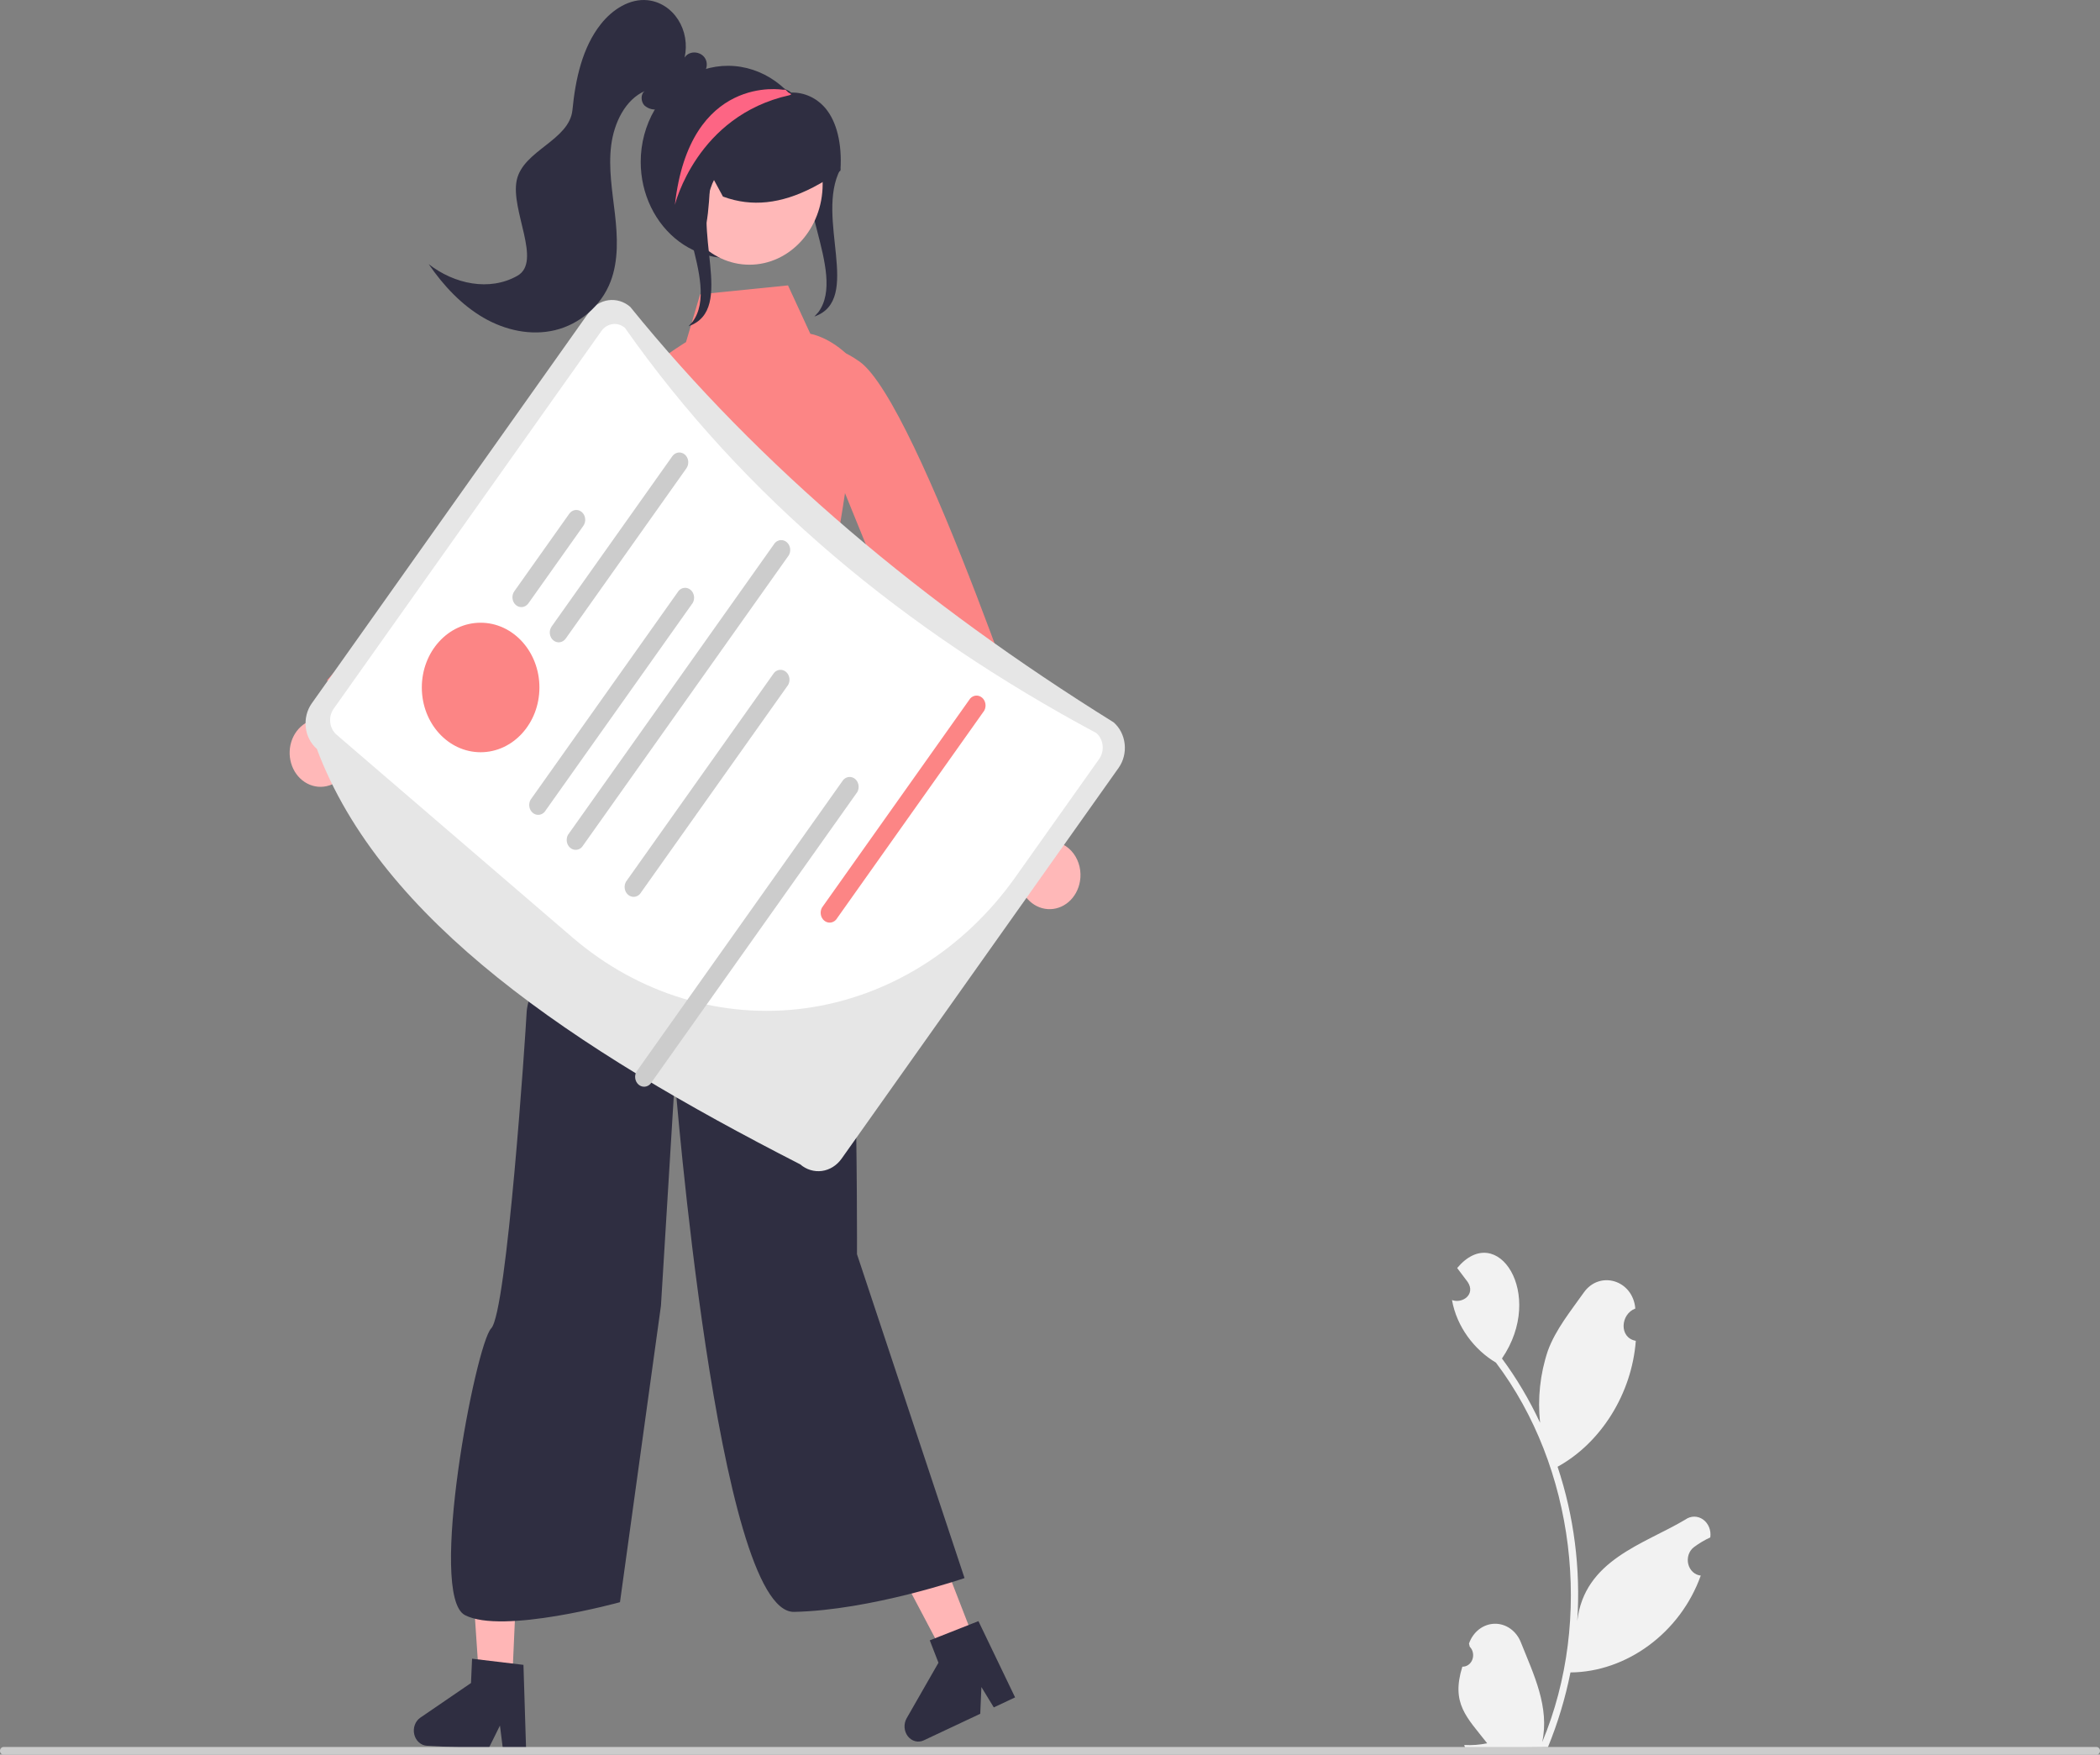 <svg width="158" height="132" viewBox="0 0 158 132" fill="none" xmlns="http://www.w3.org/2000/svg">
<rect x="0" y="0" width="158" height="132" fill="#808080" stroke="none"/>
<g clip-path="url(#clip0_716_683)">
<path d="M63.226 12.732C61.301 16.384 64.926 22.536 61.273 23.813L61.573 23.482C63.779 20.495 59.169 14.175 61.375 11.188C61.717 10.75 62.011 10.269 62.251 9.754" fill="#2F2E41"/>
<path d="M81.254 66.299C81.317 65.933 81.306 65.557 81.223 65.197C81.14 64.836 80.986 64.5 80.772 64.212C80.558 63.924 80.29 63.692 79.985 63.53C79.681 63.369 79.348 63.283 79.01 63.279L74.252 48.058L71.618 51.755L76.649 65.977C76.68 66.602 76.918 67.193 77.319 67.638C77.719 68.082 78.254 68.35 78.822 68.389C79.389 68.429 79.95 68.238 80.398 67.853C80.847 67.467 81.151 66.914 81.254 66.299L81.254 66.299Z" fill="#FFB8B8"/>
<path d="M60.337 29.549C60.337 29.549 60.19 24.04 64.664 27.196C69.139 30.352 78.883 59.919 78.883 59.919L74.034 62.807L63.027 35.75L60.337 29.549Z" fill="#FC8585"/>
<path d="M73.54 123.983L71.305 125.034L66.559 116.045L69.857 114.493L73.54 123.983Z" fill="#FFB6B6"/>
<path d="M76.374 127.691L74.771 128.444L73.839 126.913L73.752 128.924L69.502 130.923C69.299 131.019 69.072 131.041 68.857 130.985C68.641 130.929 68.447 130.799 68.303 130.614C68.16 130.428 68.074 130.197 68.058 129.953C68.042 129.71 68.097 129.468 68.215 129.261L70.608 125.084L69.954 123.399L73.615 121.954L76.374 127.691Z" fill="#2F2E41"/>
<path d="M38.511 127.032L36.084 126.901L35.386 116.532L38.968 116.724L38.511 127.032Z" fill="#FFB6B6"/>
<path d="M39.586 131.731L37.846 131.637L37.615 129.811L36.739 131.578L32.123 131.329C31.902 131.317 31.69 131.228 31.518 131.074C31.346 130.92 31.223 130.71 31.168 130.473C31.112 130.237 31.127 129.988 31.209 129.761C31.291 129.535 31.437 129.343 31.626 129.215L35.437 126.61L35.518 124.781L39.384 125.244L39.586 131.731Z" fill="#2F2E41"/>
<path d="M110.024 125.38C110.185 125.386 110.343 125.338 110.478 125.242C110.614 125.146 110.719 125.006 110.779 124.842C110.84 124.678 110.853 124.497 110.817 124.325C110.782 124.152 110.699 123.996 110.58 123.877C110.559 123.79 110.544 123.728 110.524 123.642C110.674 123.21 110.938 122.837 111.281 122.572C111.625 122.306 112.033 122.16 112.452 122.151C112.872 122.142 113.285 122.272 113.637 122.523C113.99 122.774 114.266 123.135 114.431 123.56C115.382 125.947 116.607 128.415 116.031 131.061C119.904 121.794 118.461 110.334 112.55 102.506C110.927 101.544 109.603 99.817 109.245 97.8C110.047 98.09 111.037 97.364 110.428 96.443C110.164 96.092 109.898 95.743 109.635 95.391C112.64 91.8 116.306 97.357 113.005 102.197C114.112 103.694 115.073 105.315 115.873 107.033C115.676 105.202 115.876 103.346 116.457 101.617C117.048 100.005 118.169 98.641 119.155 97.243C120.353 95.54 122.856 96.293 123.038 98.438C121.922 98.855 121.792 100.636 123.075 100.867C122.774 104.862 120.437 108.556 117.189 110.34C118.426 114.05 118.931 118.007 118.67 121.948C119.206 117.339 123.683 116.176 126.804 114.314C127.002 114.171 127.234 114.094 127.471 114.094C127.708 114.093 127.94 114.169 128.139 114.311C128.338 114.454 128.495 114.657 128.59 114.896C128.686 115.134 128.717 115.399 128.678 115.656C128.247 115.855 127.835 116.1 127.448 116.388C127.266 116.525 127.128 116.72 127.051 116.947C126.975 117.175 126.964 117.422 127.02 117.656C127.077 117.891 127.197 118.1 127.366 118.255C127.534 118.411 127.743 118.506 127.962 118.526C126.418 122.85 122.356 125.786 118.159 125.813C117.772 127.748 117.204 129.632 116.463 131.437L110.233 131.503C110.21 131.427 110.189 131.348 110.168 131.272C110.745 131.306 111.324 131.262 111.891 131.141C110.348 129.168 109.16 128.166 110.024 125.38L110.024 125.38Z" fill="#F2F2F2"/>
<path d="M44.642 59.626C44.642 59.626 39.706 74.436 39.627 76.093C39.547 77.75 38.139 98.708 36.959 99.926C35.778 101.143 32.169 120.022 34.977 121.499C37.786 122.975 46.646 120.529 46.646 120.529L49.728 98.229L50.775 81.144C50.775 81.144 53.962 121.376 59.744 121.258C65.525 121.139 72.57 118.715 72.57 118.715L64.478 94.35C64.478 94.35 64.593 65.506 62.717 59.688C60.841 53.87 44.642 59.626 44.642 59.626Z" fill="#2F2E41"/>
<path d="M59.288 21.47L52.678 22.137L51.613 25.736C51.613 25.736 46.081 29.081 47.306 30.6C48.531 32.12 47.032 42.36 47.032 42.36L47.371 50.673C47.371 50.673 47.007 56.432 45.919 57.759C44.831 59.086 41.984 62.34 43.995 60.783C51.049 55.325 63.377 59.93 63.377 59.93L61.616 48.053C61.616 48.053 65.617 28.607 64.038 26.964C62.459 25.322 60.97 25.114 60.97 25.114L59.288 21.47Z" fill="#FC8585"/>
<path d="M24.555 59.145C24.887 59.077 25.202 58.93 25.476 58.714C25.751 58.497 25.979 58.217 26.145 57.893C26.311 57.569 26.41 57.209 26.436 56.838C26.462 56.467 26.413 56.095 26.294 55.747L37.443 45.333L33.358 43.975L23.153 54.306C22.636 54.565 22.222 55.024 21.991 55.596C21.761 56.169 21.729 56.814 21.902 57.411C22.074 58.008 22.44 58.514 22.929 58.833C23.418 59.153 23.997 59.264 24.555 59.145Z" fill="#FFB8B8"/>
<path d="M52.868 31.905C52.868 31.905 55.065 26.952 49.806 27.798C44.548 28.644 24.606 51.166 24.606 51.166L27.943 55.997L48.097 36.336L52.868 31.905Z" fill="#FC8585"/>
<path d="M44.305 23.504L23.456 52.913C23.095 53.423 22.933 54.07 23.004 54.712C23.076 55.354 23.376 55.938 23.839 56.337C28.68 69.28 43.166 78.879 60.206 87.591C60.669 87.988 61.257 88.167 61.84 88.088C62.423 88.009 62.954 87.678 63.316 87.169L84.165 57.76C84.526 57.25 84.689 56.602 84.617 55.961C84.545 55.319 84.245 54.734 83.782 54.336C69.482 45.446 57.192 35.146 47.415 23.082C46.951 22.684 46.364 22.506 45.781 22.585C45.198 22.664 44.667 22.994 44.305 23.504Z" fill="#E6E6E6"/>
<path d="M82.702 57.091L76.355 66.043C72.479 71.478 66.806 75.003 60.576 75.849C54.346 76.694 48.066 74.79 43.107 70.554L25.321 55.269C25.058 55.043 24.887 54.71 24.846 54.345C24.804 53.98 24.896 53.611 25.102 53.321L45.248 24.903C45.455 24.613 45.757 24.426 46.089 24.381C46.42 24.336 46.755 24.438 47.018 24.665C56.015 37.456 68.058 47.41 82.484 55.144C82.747 55.371 82.918 55.703 82.958 56.068C82.999 56.433 82.907 56.801 82.702 57.091Z" fill="white"/>
<path d="M43.889 39.558L39.756 45.388C39.646 45.542 39.485 45.642 39.309 45.666C39.132 45.69 38.954 45.636 38.813 45.515C38.673 45.395 38.582 45.218 38.56 45.023C38.538 44.829 38.587 44.633 38.697 44.478L42.83 38.648C42.884 38.571 42.952 38.507 43.028 38.459C43.105 38.411 43.19 38.38 43.277 38.368C43.365 38.357 43.454 38.364 43.539 38.39C43.624 38.416 43.703 38.46 43.773 38.52C43.843 38.579 43.901 38.654 43.944 38.738C43.988 38.823 44.016 38.916 44.026 39.012C44.037 39.109 44.031 39.207 44.007 39.3C43.983 39.394 43.943 39.481 43.889 39.558H43.889Z" fill="#CCCCCC"/>
<path d="M51.641 35.234L42.565 48.037C42.511 48.113 42.443 48.177 42.366 48.225C42.289 48.273 42.205 48.304 42.117 48.316C42.03 48.327 41.941 48.32 41.856 48.294C41.771 48.268 41.691 48.224 41.622 48.164C41.552 48.105 41.494 48.031 41.451 47.946C41.407 47.861 41.379 47.768 41.369 47.672C41.358 47.576 41.364 47.478 41.388 47.384C41.411 47.291 41.452 47.203 41.506 47.127L50.582 34.324C50.637 34.247 50.704 34.183 50.781 34.135C50.858 34.087 50.942 34.056 51.03 34.044C51.117 34.032 51.206 34.039 51.291 34.065C51.377 34.091 51.456 34.135 51.526 34.195C51.596 34.255 51.654 34.329 51.697 34.413C51.741 34.498 51.769 34.591 51.779 34.688C51.79 34.784 51.783 34.882 51.76 34.976C51.736 35.069 51.696 35.157 51.641 35.234H51.641Z" fill="#CCCCCC"/>
<path d="M36.161 56.589C38.604 56.589 40.585 54.408 40.585 51.718C40.585 49.027 38.604 46.846 36.161 46.846C33.718 46.846 31.737 49.027 31.737 51.718C31.737 54.408 33.718 56.589 36.161 56.589Z" fill="#FC8585"/>
<path d="M52.123 45.352L40.975 61.077C40.859 61.207 40.703 61.286 40.538 61.298C40.372 61.31 40.208 61.255 40.077 61.142C39.946 61.03 39.857 60.868 39.828 60.688C39.798 60.508 39.83 60.323 39.916 60.167L51.064 44.442C51.181 44.312 51.337 44.233 51.502 44.221C51.668 44.209 51.832 44.264 51.963 44.377C52.093 44.489 52.182 44.651 52.212 44.831C52.242 45.011 52.21 45.196 52.123 45.352Z" fill="#CCCCCC"/>
<path d="M59.355 41.762L43.795 63.71C43.679 63.84 43.523 63.919 43.358 63.931C43.192 63.943 43.028 63.888 42.897 63.775C42.766 63.663 42.678 63.501 42.648 63.321C42.618 63.141 42.65 62.956 42.736 62.8L58.296 40.852C58.413 40.721 58.568 40.643 58.734 40.631C58.9 40.619 59.064 40.674 59.194 40.787C59.325 40.899 59.414 41.061 59.444 41.241C59.473 41.421 59.442 41.606 59.355 41.762Z" fill="#CCCCCC"/>
<path d="M59.301 51.521L48.153 67.246C48.037 67.376 47.881 67.455 47.715 67.467C47.55 67.479 47.386 67.423 47.255 67.311C47.124 67.198 47.035 67.037 47.006 66.857C46.976 66.677 47.008 66.491 47.094 66.335L58.242 50.611C58.358 50.48 58.514 50.402 58.68 50.39C58.846 50.378 59.01 50.433 59.141 50.546C59.271 50.658 59.36 50.82 59.39 51C59.419 51.179 59.388 51.365 59.301 51.521Z" fill="#CCCCCC"/>
<path d="M74.052 53.46L62.904 69.185C62.787 69.315 62.632 69.394 62.466 69.406C62.3 69.418 62.136 69.362 62.005 69.25C61.874 69.137 61.786 68.976 61.756 68.796C61.727 68.616 61.758 68.43 61.845 68.275L72.993 52.55C73.109 52.419 73.265 52.341 73.43 52.329C73.596 52.317 73.76 52.372 73.891 52.485C74.022 52.597 74.111 52.759 74.14 52.939C74.17 53.119 74.138 53.304 74.052 53.46Z" fill="#FC8585"/>
<path d="M64.504 59.581L48.944 81.528C48.828 81.659 48.672 81.737 48.506 81.75C48.34 81.762 48.176 81.706 48.045 81.594C47.915 81.481 47.826 81.32 47.796 81.14C47.767 80.96 47.798 80.774 47.885 80.618L63.444 58.671C63.561 58.54 63.717 58.461 63.882 58.449C64.048 58.437 64.212 58.493 64.343 58.605C64.474 58.718 64.562 58.879 64.592 59.059C64.622 59.239 64.59 59.425 64.504 59.581Z" fill="#CCCCCC"/>
<path d="M48.206 12.179C48.205 13.362 48.469 14.527 48.973 15.572C49.477 16.618 50.207 17.51 51.097 18.173C51.988 18.835 53.013 19.246 54.081 19.37C55.15 19.495 56.23 19.328 57.227 18.886C58.224 18.443 59.107 17.738 59.798 16.832C60.489 15.926 60.968 14.848 61.193 13.69C61.417 12.533 61.38 11.333 61.084 10.195C60.789 9.057 60.245 8.017 59.499 7.165L59.467 7.13C59.415 7.069 59.362 7.009 59.307 6.951C59.307 6.951 59.306 6.951 59.306 6.951C59.306 6.951 59.306 6.95 59.305 6.95C59.305 6.95 59.305 6.949 59.305 6.949C59.305 6.949 59.304 6.948 59.304 6.948C59.236 6.879 59.168 6.809 59.097 6.743C58.148 5.827 56.98 5.232 55.732 5.028C54.484 4.824 53.209 5.021 52.06 5.595C50.91 6.168 49.936 7.094 49.252 8.262C48.569 9.43 48.206 10.79 48.206 12.179V12.179Z" fill="#2F2E41"/>
<path d="M56.389 19.913C59.43 19.913 61.895 17.199 61.895 13.851C61.895 10.504 59.43 7.79 56.389 7.79C53.349 7.79 50.883 10.504 50.883 13.851C50.883 17.199 53.349 19.913 56.389 19.913Z" fill="#FFB8B8"/>
<path d="M50.52 15.467C49.982 12.797 50.76 9.805 52.456 8.023C53.308 7.144 54.369 6.548 55.516 6.303C56.663 6.058 57.849 6.175 58.939 6.639C59.077 6.701 59.216 6.768 59.352 6.838L59.415 6.871V6.881C59.427 6.891 59.439 6.9 59.452 6.91C59.477 6.937 59.508 6.956 59.542 6.966C60.02 6.952 60.496 7.049 60.937 7.252C61.379 7.455 61.776 7.758 62.104 8.141C62.957 9.161 63.359 10.808 63.236 12.78L63.232 12.842L63.184 12.874C62.538 13.325 61.868 13.732 61.177 14.093C58.76 15.344 56.553 15.576 54.432 14.801L54.393 14.787L53.503 13.144C53.321 14.277 53.418 18.035 52.37 18.238L50.543 15.58L50.52 15.467Z" fill="#2F2E41"/>
<path d="M38.93 20.745C40.804 19.68 38.394 15.816 38.878 13.556C39.362 11.297 42.849 10.57 43.071 8.262C43.294 5.954 43.816 3.573 45.2 1.821C46.084 0.702 47.386 -0.125 48.728 0.016C49.181 0.063 49.62 0.218 50.015 0.469C50.41 0.72 50.751 1.062 51.015 1.471C51.278 1.88 51.459 2.347 51.544 2.84C51.629 3.333 51.617 3.841 51.508 4.328C51.89 3.732 52.878 3.862 53.123 4.539C53.34 5.142 52.859 5.871 52.294 5.925C51.554 6.931 50.707 7.998 49.548 8.201C49.363 8.248 49.172 8.248 48.987 8.201C48.802 8.154 48.63 8.061 48.482 7.93C48.21 7.642 48.188 7.066 48.512 6.85C47.055 7.487 46.201 9.221 45.985 10.93C45.769 12.639 46.068 14.369 46.265 16.081C46.462 17.793 46.547 19.593 45.937 21.183C45.217 23.061 43.559 24.408 41.749 24.84C39.939 25.271 38.012 24.849 36.373 23.899C34.735 22.948 33.369 21.497 32.253 19.869C34.175 21.372 36.835 21.936 38.93 20.745Z" fill="#2F2E41"/>
<path d="M53.759 13.46C51.834 17.111 55.459 23.263 51.806 24.54L52.107 24.209C54.312 21.223 49.703 14.902 51.908 11.915C52.251 11.477 52.545 10.996 52.784 10.481" fill="#2F2E41"/>
<path d="M50.777 15.412C50.777 15.412 52.408 8.709 59.399 7.162C59.407 7.159 59.433 7.148 59.467 7.13C59.488 7.116 59.515 7.101 59.541 7.087C59.462 7.038 59.386 6.994 59.307 6.951C59.307 6.951 59.306 6.951 59.306 6.951C59.306 6.951 59.306 6.95 59.305 6.95C59.305 6.95 59.305 6.949 59.305 6.949C59.305 6.949 59.304 6.948 59.304 6.948C59.236 6.879 59.168 6.809 59.097 6.743L58.897 6.751C58.897 6.751 51.883 5.528 50.777 15.412Z" fill="#FD6584"/>
<path d="M1.16607e-06 131.712C-0 131.749 0.007 131.787 0.02 131.822C0.033 131.857 0.052 131.889 0.077 131.916C0.101 131.943 0.13 131.964 0.162 131.978C0.193 131.993 0.228 132 0.262 132H157.738C157.808 132 157.874 131.97 157.923 131.916C157.972 131.861 158 131.788 158 131.712C158 131.635 157.972 131.562 157.923 131.508C157.874 131.453 157.808 131.423 157.738 131.423H0.262C0.228 131.423 0.193 131.43 0.162 131.445C0.13 131.459 0.101 131.481 0.077 131.507C0.052 131.534 0.033 131.566 0.02 131.601C0.007 131.636 -0 131.674 1.16607e-06 131.712Z" fill="#CCCCCC"/>
</g>
<defs>
<clipPath id="clip0_716_683">
<rect width="158" height="132" fill="white"/>
</clipPath>
</defs>
</svg>
